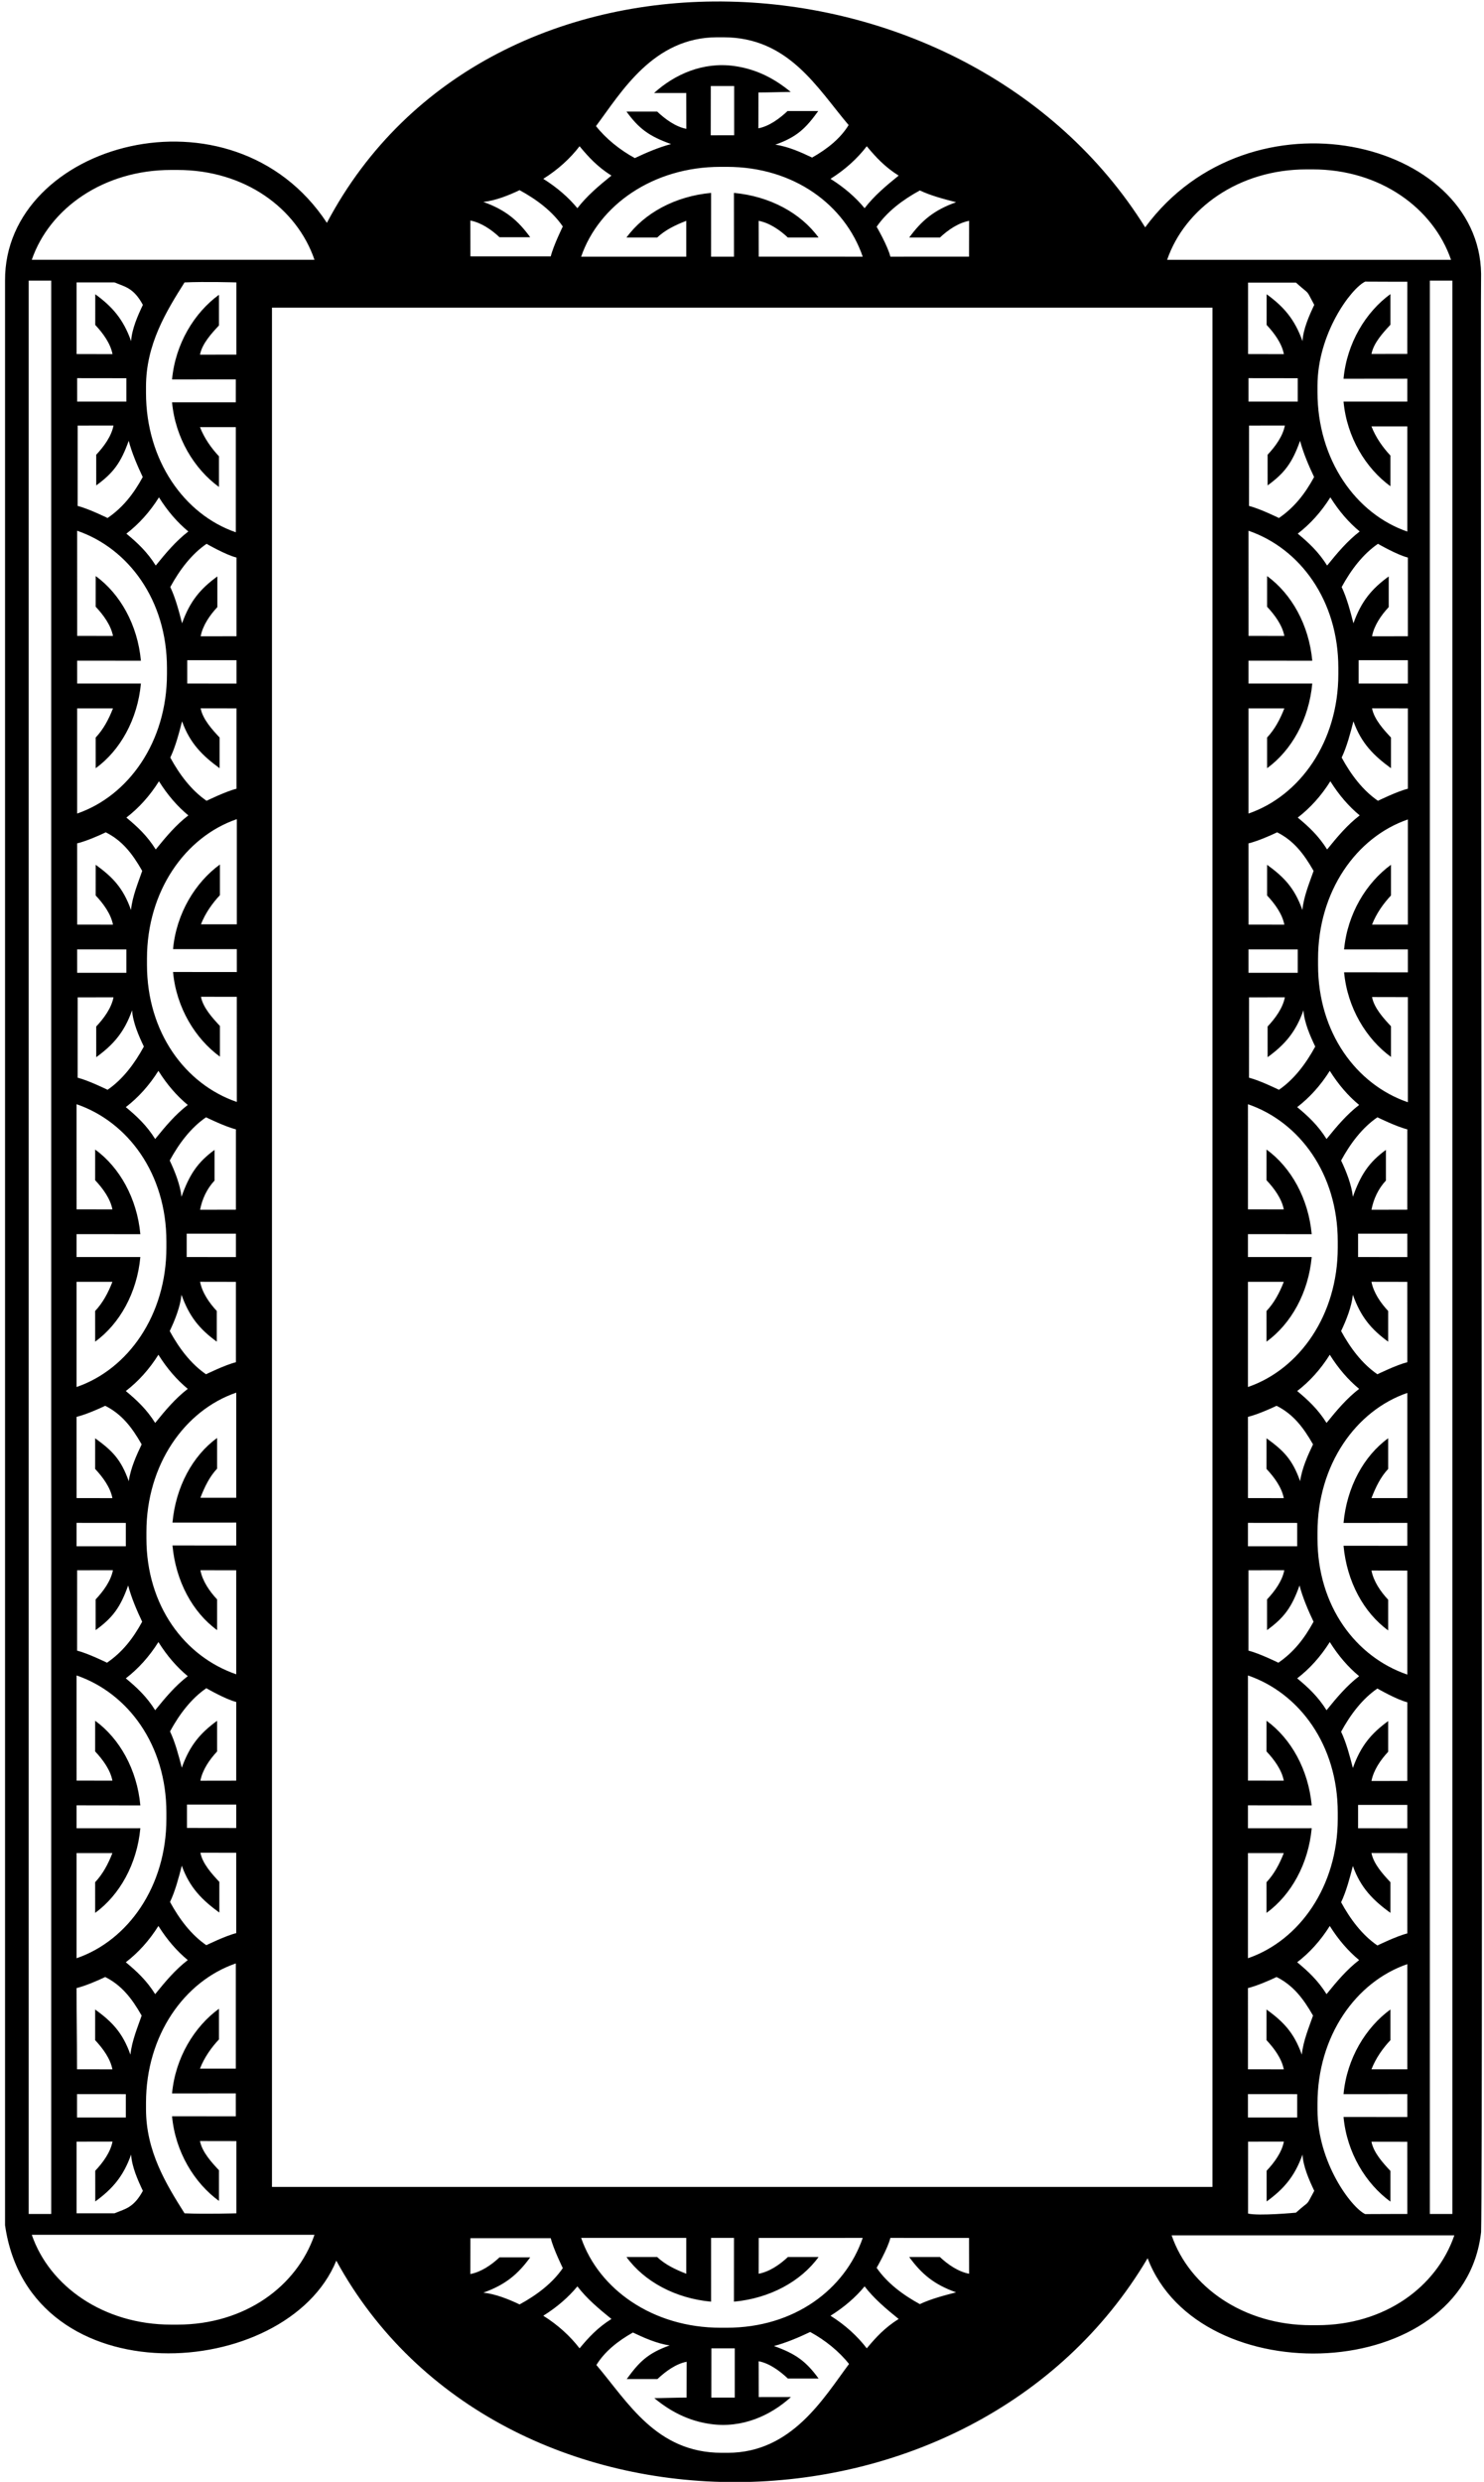 <?xml version="1.0" encoding="UTF-8"?>
<svg xmlns="http://www.w3.org/2000/svg" xmlns:xlink="http://www.w3.org/1999/xlink" width="381pt" height="637pt" viewBox="0 0 381 637" version="1.1">
<g id="surface1">
<path style=" stroke:none;fill-rule:nonzero;fill:rgb(0%,0%,0%);fill-opacity:1;" d="M 380.254 70.289 C 379.816 36.023 321.109 21.621 294.008 58.352 C 247.738 -15.82 125.566 -21.605 83.926 57.195 C 59.66 20.359 1.07 36.738 1.297 72.023 C 1.297 89.375 1.297 571.129 1.297 571.129 C 7.656 615.52 73.617 611.316 86.344 580.227 C 127.98 656.426 249.527 655.793 294.637 579.598 C 307.879 614.449 375.922 611.93 380.254 572.863 C 380.828 552.043 380.004 78.777 380.254 70.289 Z M 335.43 43.473 L 337.023 43.473 C 354.348 43.473 368 53.449 372.539 66.691 C 364.109 66.691 308.078 66.691 299.645 66.691 C 304.191 53.449 318.105 43.473 335.43 43.473 Z M 372.879 72.023 L 372.879 568.238 L 367.094 568.238 L 367.094 72.023 Z M 345.082 243.688 C 348.207 243.688 361.453 243.68 361.453 243.68 L 361.453 249.562 C 361.453 249.562 348.207 249.547 345.082 249.547 C 345.926 258.719 350.812 266.684 357.117 271.273 L 357.117 263.398 C 355.176 261.328 352.781 258.684 352.254 255.902 L 361.453 255.922 C 361.453 255.922 361.453 274.473 361.453 282.902 C 348.215 278.363 338.395 265.023 338.395 247.703 L 338.395 246.109 C 338.395 228.785 348.215 214.871 361.453 210.32 C 361.453 218.754 361.453 237.316 361.453 237.316 L 352.254 237.316 C 353.359 234.453 355.176 231.906 357.117 229.836 L 357.117 221.957 C 350.812 226.547 345.926 234.516 345.082 243.688 Z M 344.938 390.875 C 348.062 390.875 354.234 390.871 361.309 390.867 C 361.312 392.82 361.312 394.785 361.312 396.75 C 354.23 396.738 348.062 396.734 344.938 396.734 C 345.781 405.906 350.09 413.871 356.395 418.461 L 356.395 410.586 C 354.453 408.516 352.637 405.871 352.109 403.09 L 361.305 403.105 C 361.305 403.105 361.312 421.371 361.312 429.801 C 348.07 425.262 338.25 412.215 338.25 394.891 L 338.25 393.297 C 338.25 375.973 348.07 362.059 361.312 357.508 C 361.312 365.941 361.312 384.504 361.312 384.504 L 352.109 384.504 C 353.219 381.641 354.453 379.094 356.395 377.02 L 356.395 369.145 C 350.09 373.734 345.781 381.703 344.938 390.875 Z M 344.938 537.484 C 348.062 537.484 354.234 537.477 361.309 537.477 C 361.312 539.43 361.312 541.395 361.312 543.359 C 354.23 543.348 348.062 543.344 344.938 543.344 C 345.781 552.516 350.668 560.48 356.977 565.07 L 356.977 557.195 C 355.031 555.125 352.637 552.48 352.109 549.699 L 361.305 549.715 L 361.312 568.242 C 361.312 568.242 353.215 568.238 350.484 568.27 C 346.852 566.504 338.25 554.965 338.25 541.496 L 338.25 539.906 C 338.25 522.582 348.07 508.664 361.312 504.117 C 361.312 512.551 361.312 531.109 361.312 531.109 L 352.109 531.109 C 353.219 528.25 355.031 525.703 356.977 523.629 L 356.977 515.754 C 350.668 520.344 345.781 528.312 344.938 537.484 Z M 325.164 490.965 C 331.473 486.375 335.926 478.406 336.766 469.234 C 333.645 469.234 327.473 469.238 320.395 469.242 C 320.395 467.289 320.395 465.324 320.395 463.359 C 327.473 463.371 333.645 463.379 336.766 463.379 C 335.926 454.203 331.473 446.238 325.164 441.648 L 325.16 449.523 C 327.105 451.594 329.07 454.238 329.598 457.02 L 320.398 457.004 C 320.398 457.004 320.395 438.453 320.395 430.02 C 333.633 434.562 343.453 447.898 343.453 465.223 L 343.453 466.812 C 343.453 484.137 333.633 498.055 320.395 502.602 C 320.395 494.168 320.395 475.605 320.395 475.605 L 329.598 475.605 C 328.488 478.469 327.105 481.016 325.16 483.09 Z M 325.164 344.355 C 331.473 339.766 335.926 331.801 336.766 322.629 C 333.645 322.629 320.395 322.633 320.395 322.633 L 320.395 316.754 C 320.395 316.754 333.645 316.77 336.766 316.77 C 335.926 307.598 331.473 299.629 325.164 295.039 L 325.16 302.914 C 327.105 304.984 329.07 307.629 329.598 310.41 L 320.398 310.395 C 320.398 310.395 320.395 291.844 320.395 283.41 C 333.633 287.953 343.453 301.289 343.453 318.613 L 343.453 320.203 C 343.453 337.527 333.633 351.445 320.395 355.992 C 320.395 347.559 320.395 328.996 320.395 328.996 L 329.598 328.996 C 328.488 331.859 327.105 334.41 325.16 336.48 Z M 344.938 97.211 C 348.062 97.211 354.23 97.207 361.312 97.195 C 361.312 99.156 361.312 101.121 361.309 103.074 C 354.234 103.074 348.062 103.07 344.938 103.07 C 345.781 112.242 350.668 120.207 356.977 124.797 L 356.977 116.922 C 355.031 114.852 353.219 112.301 352.109 109.441 L 361.312 109.441 C 361.312 109.441 361.312 128 361.312 136.434 C 348.07 131.887 338.25 117.969 338.25 100.648 L 338.25 99.055 C 338.25 85.586 346.852 74.047 350.484 72.281 C 353.215 72.312 361.312 72.309 361.312 72.309 L 361.305 90.836 L 352.109 90.852 C 352.637 88.07 355.031 85.43 356.977 83.355 L 356.977 75.48 C 350.668 80.07 345.781 88.039 344.938 97.211 Z M 341.551 127.652 C 343.766 131.188 346.27 134.082 349.086 136.41 C 345.914 138.855 343.383 141.859 340.723 145.152 C 338.504 141.621 336 139.305 333.184 136.969 C 336.355 134.531 339.184 131.422 341.551 127.652 Z M 328.352 279.707 C 328.352 279.707 323.422 277.285 320.672 276.609 C 320.672 274.152 320.68 255.984 320.68 255.984 L 329.875 255.969 C 329.348 258.75 327.383 261.395 325.441 263.465 L 325.445 271.34 C 329.793 268.176 332.641 264.973 334.648 259.305 C 334.852 262.441 336.348 265.836 337.672 268.613 C 335.289 272.992 332.238 277.047 328.352 279.707 Z M 341.406 274.844 C 343.621 278.375 346.129 281.27 348.941 283.598 C 345.773 286.039 343.238 289.047 340.574 292.34 C 338.359 288.809 335.855 286.492 333.039 284.156 C 336.211 281.719 339.039 278.609 341.406 274.844 Z M 320.539 216.465 C 322.852 215.887 325.887 214.586 327.895 213.625 C 332.105 215.742 334.707 219.066 337.25 223.527 C 336.297 226.297 334.707 230.055 334.371 233.559 C 332.359 227.891 329.66 225.125 325.312 221.957 L 325.309 229.836 C 327.246 231.906 329.215 234.551 329.742 237.328 L 320.547 237.312 C 320.547 237.312 320.539 224.895 320.539 216.465 Z M 333.184 243.688 L 333.184 249.684 L 320.539 249.684 L 320.539 243.672 Z M 333.184 209.84 C 336.355 207.402 339.184 204.293 341.551 200.523 C 343.766 204.059 346.27 206.953 349.086 209.281 C 345.914 211.723 343.383 214.73 340.723 218.023 C 338.504 214.488 336 212.176 333.184 209.84 Z M 343.602 173.02 C 343.602 190.34 333.777 204.258 320.539 208.805 C 320.539 200.371 320.539 181.812 320.539 181.812 L 329.742 181.812 C 328.633 184.672 327.246 187.223 325.309 189.293 L 325.312 197.168 C 331.617 192.578 336.07 184.613 336.91 175.441 C 333.785 175.441 320.539 175.445 320.539 175.445 L 320.539 169.566 C 320.539 169.566 333.785 169.582 336.91 169.582 C 336.07 160.41 331.617 152.441 325.312 147.852 L 325.309 155.727 C 327.246 157.801 329.215 160.441 329.742 163.223 L 320.547 163.207 C 320.547 163.207 320.539 144.656 320.539 136.223 C 333.777 140.766 343.602 154.102 343.602 171.426 Z M 325.445 124.586 C 329.793 121.422 331.773 118.797 333.781 113.133 C 334.586 116.238 336.059 119.66 337.383 122.438 C 335.004 126.816 332.238 130.293 328.352 132.953 C 328.352 132.953 323.422 130.531 320.672 129.859 C 320.672 127.398 320.672 118.605 320.68 109.23 C 327.746 109.23 329.875 109.215 329.875 109.215 C 329.348 111.996 327.383 114.641 325.441 116.711 Z M 333.184 103.074 L 320.539 103.074 L 320.539 97.062 L 333.184 97.078 Z M 334.398 87.555 C 332.387 81.891 329.543 78.688 325.191 75.52 L 325.188 83.398 C 327.133 85.469 329.098 88.113 329.621 90.895 C 329.621 90.895 327.496 90.879 320.426 90.875 C 320.422 81.504 320.422 72.535 320.422 72.535 L 332.727 72.535 C 336.625 76.062 335.039 73.871 337.422 78.25 C 336.098 81.027 334.602 84.422 334.398 87.555 Z M 328.207 426.75 C 328.207 426.75 323.277 424.328 320.527 423.652 C 320.527 421.195 320.527 412.398 320.531 403.027 C 327.605 403.027 329.73 403.012 329.73 403.012 C 329.203 405.793 327.238 408.438 325.297 410.508 L 325.301 418.383 C 329.648 415.219 331.629 412.594 333.637 406.926 C 334.438 410.031 335.914 413.457 337.238 416.234 C 334.855 420.613 332.094 424.09 328.207 426.75 Z M 341.406 421.449 C 343.621 424.984 346.129 427.879 348.941 430.207 C 345.773 432.648 343.238 435.652 340.574 438.949 C 338.359 435.414 335.855 433.102 333.039 430.766 C 336.211 428.328 339.039 425.219 341.406 421.449 Z M 348.941 356.469 C 345.773 358.91 343.238 361.914 340.574 365.211 C 338.359 361.676 335.855 359.363 333.039 357.023 C 336.211 354.59 339.039 351.48 341.406 347.711 C 343.621 351.246 346.129 354.141 348.941 356.469 Z M 327.746 360.812 C 331.961 362.93 334.562 366.254 337.105 370.715 C 335.781 373.492 334.273 376.809 333.793 380.168 C 331.781 374.5 329.516 372.312 325.164 369.145 L 325.16 377.02 C 327.105 379.094 329.07 381.734 329.598 384.516 C 329.598 384.516 327.469 384.5 320.398 384.5 C 320.395 375.129 320.395 372.086 320.395 363.652 C 322.707 363.074 325.742 361.77 327.746 360.812 Z M 333.039 390.871 L 333.039 396.867 L 320.395 396.867 L 320.395 390.859 Z M 327.746 507.422 C 331.961 509.535 334.562 512.863 337.105 517.324 C 336.152 520.094 334.562 523.852 334.227 527.355 C 332.219 521.688 329.516 518.922 325.164 515.754 L 325.16 523.629 C 327.105 525.703 329.07 528.344 329.598 531.125 C 329.598 531.125 327.469 531.109 320.398 531.109 C 320.395 521.738 320.395 518.691 320.395 510.262 C 322.707 509.684 325.742 508.379 327.746 507.422 Z M 333.039 537.48 L 333.039 543.477 L 320.395 543.477 L 320.395 537.469 Z M 320.426 549.676 C 327.496 549.676 329.621 549.66 329.621 549.66 C 329.098 552.438 327.133 555.082 325.188 557.152 L 325.191 565.031 C 329.543 561.863 332.387 558.664 334.398 552.996 C 334.602 556.133 336.098 559.527 337.422 562.301 C 335.039 566.68 336.625 564.371 332.727 567.902 C 332.727 567.902 323.172 568.805 320.422 568.133 C 320.422 565.676 320.422 559.047 320.426 549.676 Z M 333.039 503.633 C 336.211 501.199 339.039 498.09 341.406 494.32 C 343.621 497.855 346.129 500.746 348.941 503.078 C 345.773 505.52 343.238 508.523 340.574 511.82 C 338.359 508.285 335.855 505.973 333.039 503.633 Z M 353.633 499.328 C 349.746 496.668 346.691 492.617 344.312 488.238 C 345.637 485.461 346.531 482.035 347.336 478.93 C 349.344 484.598 352.625 487.797 356.977 490.965 L 356.977 483.09 C 355.031 481.016 352.637 478.375 352.109 475.594 C 352.109 475.594 354.234 475.609 361.305 475.609 C 361.312 484.98 361.312 493.777 361.312 496.234 C 358.559 496.91 353.633 499.328 353.633 499.328 Z M 348.668 469.238 L 348.668 463.242 L 361.309 463.242 L 361.312 469.254 Z M 361.305 457.094 C 354.234 457.094 352.109 457.113 352.109 457.113 C 352.637 454.332 354.453 451.688 356.395 449.617 L 356.395 441.738 C 352.047 444.906 349.344 448.109 347.336 453.773 C 346.531 450.668 345.637 447.246 344.312 444.469 C 346.691 440.09 349.746 436.035 353.633 433.375 C 353.633 433.375 358.559 436.23 361.312 436.902 C 361.312 439.363 361.312 447.723 361.305 457.094 Z M 353.633 352.723 C 349.746 350.059 346.691 346.008 344.312 341.629 C 345.637 338.852 346.996 335.457 347.336 332.32 C 349.344 337.988 352.047 341.191 356.395 344.355 L 356.395 336.48 C 354.453 334.41 352.637 331.766 352.109 328.984 C 352.109 328.984 354.234 329 361.305 329 C 361.312 338.371 361.312 347.168 361.312 349.629 C 358.559 350.301 353.633 352.723 353.633 352.723 Z M 348.668 322.629 L 348.668 316.633 L 361.309 316.633 L 361.312 322.645 Z M 361.305 310.484 C 354.234 310.488 352.109 310.504 352.109 310.504 C 352.637 307.723 353.875 305.078 355.816 303.008 L 355.816 295.133 C 351.469 298.297 349.344 301.5 347.336 307.164 C 346.996 304.082 345.637 300.637 344.312 297.859 C 346.691 293.48 349.746 289.426 353.633 286.766 C 353.633 286.766 358.559 289.188 361.312 289.859 C 361.312 292.32 361.312 301.113 361.305 310.484 Z M 353.777 205.535 C 349.891 202.871 346.836 198.82 344.457 194.441 C 345.781 191.664 346.676 188.238 347.48 185.133 C 349.488 190.801 352.77 194.004 357.117 197.168 L 357.117 189.293 C 355.176 187.223 352.781 184.578 352.254 181.797 L 361.453 181.812 C 361.453 181.812 361.453 199.98 361.453 202.438 C 358.703 203.113 353.777 205.535 353.777 205.535 Z M 348.812 175.441 L 348.812 169.445 L 361.453 169.445 L 361.453 175.457 Z M 352.254 163.316 C 352.781 160.535 354.598 157.891 356.539 155.82 L 356.539 147.945 C 352.191 151.109 349.488 154.312 347.48 159.98 C 346.676 156.871 345.781 153.449 344.457 150.672 C 346.836 146.293 349.891 142.238 353.777 139.578 C 353.777 139.578 358.703 142.434 361.453 143.105 C 361.453 145.566 361.453 163.301 361.453 163.301 Z M 245.469 51.906 C 239.805 53.914 236.602 56.617 233.434 60.969 L 241.312 60.969 C 243.383 59.027 246.027 57.211 248.805 56.68 C 248.805 56.68 248.789 58.809 248.789 65.879 C 239.418 65.883 231.055 65.883 228.598 65.883 C 227.926 63.133 225.07 58.203 225.07 58.203 C 227.73 54.316 231.785 51.266 236.16 48.883 C 238.941 50.207 242.363 51.105 245.469 51.906 Z M 222.535 37.535 C 224.871 40.352 227.188 42.855 230.719 45.07 C 227.426 47.734 224.422 50.27 221.977 53.438 C 219.648 50.621 216.754 48.117 213.223 45.898 C 216.988 43.535 220.098 40.703 222.535 37.535 Z M 188.43 49.512 C 188.43 52.637 188.434 58.805 188.441 65.883 C 186.48 65.883 184.516 65.883 182.562 65.883 C 182.562 58.805 182.566 52.637 182.566 49.512 C 173.398 50.352 165.43 54.66 160.84 60.969 L 168.715 60.969 C 170.785 59.027 173.336 57.789 176.195 56.68 L 176.195 65.883 C 176.195 65.883 157.637 65.883 149.203 65.883 C 153.754 52.645 167.668 42.82 184.992 42.82 L 186.586 42.82 C 203.906 42.82 216.953 52.645 221.496 65.883 C 213.062 65.883 194.801 65.879 194.801 65.879 L 194.785 56.68 C 197.566 57.211 200.211 59.027 202.281 60.969 L 210.156 60.969 C 205.566 54.66 197.598 50.352 188.43 49.512 Z M 182.473 34.723 L 182.488 22.078 L 188.484 22.078 L 188.484 34.719 Z M 184.152 9.566 L 185.699 9.566 C 202.504 9.566 209.785 22.574 217.875 32.102 C 215.758 35.539 212.469 38.188 208.504 40.441 C 205.727 39.121 202.414 37.613 199.055 37.133 C 204.719 35.121 206.91 32.855 210.074 28.504 L 202.199 28.5 C 200.129 30.441 197.484 32.406 194.703 32.934 C 194.703 32.934 194.723 30.809 194.723 23.738 C 197.773 23.738 200.895 23.598 203.008 23.598 C 198.953 20.254 194.34 17.762 188.555 16.949 C 180.48 15.812 173.188 19.09 167.926 23.875 C 170.375 23.879 173.516 23.871 176.191 23.871 C 176.191 30.941 176.211 33.066 176.211 33.066 C 173.43 32.539 170.785 30.574 168.715 28.637 L 160.84 28.637 C 164.004 32.988 166.629 34.965 172.293 36.977 C 169.188 37.777 165.766 39.254 162.988 40.578 C 159.129 38.477 155.535 35.566 153.016 32.363 C 159.473 23.734 167.68 9.566 184.152 9.566 Z M 148.797 37.535 C 151.133 40.352 153.449 42.855 156.98 45.07 C 153.688 47.734 150.684 50.27 148.238 53.438 C 145.91 50.621 143.016 48.117 139.484 45.898 C 143.254 43.535 146.359 40.703 148.797 37.535 Z M 124.094 51.828 C 127.23 51.492 130.621 50.133 133.398 48.809 C 137.777 51.188 141.832 54.238 144.492 58.129 C 144.492 58.129 142.07 63.055 141.398 65.809 C 138.941 65.809 130.145 65.809 120.773 65.801 C 120.773 58.73 120.758 56.605 120.758 56.605 C 123.535 57.133 126.18 58.949 128.25 60.891 L 136.129 60.891 C 132.961 56.543 129.758 53.84 124.094 51.828 Z M 43.949 43.617 L 45.543 43.617 C 62.863 43.617 76.203 53.438 80.742 66.68 C 72.309 66.68 16.594 66.68 8.16 66.68 C 12.711 53.438 26.625 43.617 43.949 43.617 Z M 44.426 243.609 C 47.547 243.609 53.719 243.605 60.793 243.605 C 60.797 245.559 60.797 247.523 60.797 249.484 C 53.719 249.473 47.547 249.469 44.426 249.469 C 45.266 258.641 50.152 266.609 56.461 271.199 L 56.461 263.32 C 54.52 261.25 52.121 258.605 51.594 255.828 L 60.789 255.844 C 60.789 255.844 60.797 274.395 60.797 282.828 C 47.555 278.285 37.734 264.949 37.734 247.625 L 37.734 246.031 C 37.734 228.711 47.555 214.793 60.797 210.246 C 60.797 218.68 60.797 237.238 60.797 237.238 L 51.594 237.238 C 52.703 234.379 54.52 231.828 56.461 229.758 L 56.461 221.883 C 50.152 226.473 45.266 234.438 44.426 243.609 Z M 24.43 490.965 C 30.734 486.375 35.188 478.406 36.031 469.234 C 32.906 469.234 26.734 469.238 19.66 469.242 C 19.656 467.289 19.656 465.324 19.656 463.359 C 26.734 463.371 32.906 463.379 36.031 463.379 C 35.188 454.203 30.734 446.238 24.43 441.648 L 24.426 449.523 C 26.367 451.594 28.332 454.238 28.859 457.02 L 19.664 457.004 C 19.664 457.004 19.656 438.453 19.656 430.02 C 32.898 434.562 42.719 447.898 42.719 465.223 L 42.719 466.812 C 42.719 484.137 32.898 498.055 19.656 502.602 C 19.656 494.168 19.656 475.605 19.656 475.605 L 28.859 475.605 C 27.754 478.469 26.367 481.016 24.426 483.09 Z M 24.43 344.355 C 30.734 339.766 35.188 331.801 36.031 322.629 C 32.906 322.629 26.734 322.633 19.66 322.633 C 19.656 320.68 19.656 318.715 19.656 316.754 C 26.734 316.766 32.906 316.77 36.031 316.77 C 35.188 307.598 30.734 299.629 24.43 295.039 L 24.426 302.914 C 26.367 304.984 28.332 307.629 28.859 310.41 L 19.664 310.395 C 19.664 310.395 19.656 291.844 19.656 283.41 C 32.898 287.953 42.719 301.289 42.719 318.613 L 42.719 320.203 C 42.719 337.527 32.898 351.445 19.656 355.992 C 19.656 347.559 19.656 328.996 19.656 328.996 L 28.859 328.996 C 27.754 331.859 26.367 334.41 24.426 336.48 Z M 44.281 390.797 C 47.402 390.797 53.574 390.793 60.652 390.789 C 60.652 392.746 60.652 394.711 60.652 396.672 C 53.574 396.66 47.402 396.656 44.281 396.656 C 45.121 405.828 49.43 413.797 55.738 418.387 L 55.738 410.508 C 53.797 408.438 51.977 405.793 51.449 403.016 L 60.645 403.031 C 60.645 403.031 60.652 421.293 60.652 429.727 C 47.41 425.184 37.59 412.137 37.59 394.812 L 37.59 393.219 C 37.59 375.895 47.41 361.98 60.652 357.434 C 60.652 365.863 60.652 384.426 60.652 384.426 L 51.449 384.426 C 52.559 381.562 53.797 379.016 55.738 376.945 L 55.738 369.066 C 49.43 373.66 45.121 381.625 44.281 390.797 Z M 24.562 418.383 C 28.914 415.219 30.891 412.594 32.902 406.926 C 33.703 410.031 35.176 413.457 36.5 416.234 C 34.121 420.613 31.359 424.09 27.473 426.75 C 27.473 426.75 22.543 424.328 19.789 423.652 C 19.789 421.195 19.789 412.398 19.797 403.027 C 26.867 403.027 28.992 403.012 28.992 403.012 C 28.465 405.793 26.5 408.438 24.559 410.508 Z M 51.371 328.984 C 51.371 328.984 53.5 329 60.57 329 C 60.574 338.371 60.574 347.168 60.574 349.629 C 57.824 350.301 52.895 352.723 52.895 352.723 C 49.008 350.059 45.957 346.008 43.574 341.629 C 44.898 338.852 46.262 335.457 46.598 332.32 C 48.605 337.988 51.309 341.191 55.66 344.355 L 55.66 336.48 C 53.719 334.41 51.898 331.766 51.371 328.984 Z M 47.93 322.629 L 47.93 316.633 L 60.574 316.633 L 60.574 322.645 Z M 48.207 356.469 C 45.035 358.91 42.504 361.914 39.84 365.211 C 37.625 361.676 35.117 359.363 32.301 357.023 C 35.473 354.59 38.301 351.48 40.668 347.711 C 42.887 351.246 45.391 354.141 48.207 356.469 Z M 40.668 421.449 C 42.887 424.984 45.391 427.879 48.207 430.207 C 45.035 432.648 42.504 435.652 39.84 438.949 C 37.625 435.414 35.117 433.102 32.301 430.766 C 35.473 428.328 38.301 425.219 40.668 421.449 Z M 51.449 475.516 C 51.449 475.516 53.574 475.531 60.645 475.531 C 60.652 484.902 60.652 493.699 60.652 496.16 C 57.902 496.832 52.973 499.254 52.973 499.254 C 49.086 496.594 46.031 492.539 43.652 488.16 C 44.977 485.383 45.871 481.961 46.676 478.855 C 48.684 484.52 51.965 487.723 56.316 490.887 L 56.316 483.012 C 54.375 480.941 51.977 478.297 51.449 475.516 Z M 48.008 469.16 L 48.008 463.164 L 60.652 463.164 L 60.652 469.176 Z M 60.645 457.02 C 53.574 457.02 51.449 457.035 51.449 457.035 C 51.977 454.254 53.797 451.609 55.738 449.539 L 55.738 441.664 C 51.387 444.828 48.684 448.031 46.676 453.699 C 45.871 450.594 44.977 447.168 43.652 444.391 C 46.031 440.012 49.086 435.961 52.973 433.297 C 52.973 433.297 57.902 436.152 60.652 436.828 C 60.652 439.285 60.652 447.648 60.645 457.02 Z M 60.57 310.484 C 53.5 310.488 51.371 310.504 51.371 310.504 C 51.898 307.723 53.141 305.078 55.082 303.008 L 55.082 295.133 C 50.73 298.297 48.605 301.5 46.598 307.164 C 46.262 304.082 44.898 300.637 43.574 297.859 C 45.957 293.48 49.008 289.426 52.895 286.766 C 52.895 286.766 57.824 289.188 60.574 289.859 C 60.574 292.32 60.574 301.113 60.57 310.484 Z M 39.84 292.34 C 37.625 288.809 35.117 286.492 32.301 284.156 C 35.473 281.719 38.301 278.609 40.668 274.844 C 42.887 278.375 45.391 281.27 48.207 283.598 C 45.035 286.039 42.504 289.047 39.84 292.34 Z M 27.617 279.707 C 27.617 279.707 22.688 277.285 19.934 276.609 C 19.934 274.152 19.934 265.355 19.941 255.984 C 27.012 255.984 29.137 255.969 29.137 255.969 C 28.609 258.75 26.645 261.395 24.703 263.465 L 24.707 271.34 C 29.059 268.176 31.902 264.973 33.914 259.305 C 34.117 262.441 35.609 265.836 36.934 268.613 C 34.555 272.992 31.504 277.047 27.617 279.707 Z M 24.574 197.168 C 30.883 192.578 35.332 184.613 36.176 175.441 C 33.051 175.441 26.883 175.445 19.805 175.445 C 19.801 173.492 19.801 171.527 19.801 169.566 C 26.883 169.578 33.051 169.582 36.176 169.582 C 35.332 160.41 30.883 152.441 24.574 147.852 L 24.57 155.727 C 26.512 157.801 28.477 160.441 29.004 163.223 L 19.809 163.207 C 19.809 163.207 19.801 144.656 19.801 136.223 C 33.043 140.766 42.863 154.102 42.863 171.426 L 42.863 173.02 C 42.863 190.34 33.043 204.258 19.801 208.805 C 19.801 200.371 19.801 181.812 19.801 181.812 L 29.004 181.812 C 27.898 184.672 26.512 187.223 24.57 189.293 Z M 24.707 124.586 C 29.059 121.422 31.035 118.797 33.043 113.133 C 33.848 116.238 35.324 119.66 36.648 122.438 C 34.266 126.816 31.504 130.293 27.617 132.953 C 27.617 132.953 22.688 130.531 19.934 129.859 C 19.934 127.398 19.934 118.605 19.941 109.23 C 27.012 109.23 29.137 109.215 29.137 109.215 C 28.609 111.996 26.645 114.641 24.703 116.711 Z M 32.445 103.074 L 19.805 103.074 L 19.801 97.062 L 32.445 97.078 Z M 27.156 213.625 C 31.367 215.742 33.973 219.066 36.512 223.527 C 35.562 226.297 33.973 230.055 33.633 233.559 C 31.625 227.891 28.926 225.125 24.574 221.957 L 24.57 229.836 C 26.512 231.906 28.477 234.551 29.004 237.328 C 29.004 237.328 26.879 237.312 19.809 237.312 C 19.801 227.941 19.801 224.895 19.801 216.465 C 22.117 215.887 25.152 214.586 27.156 213.625 Z M 32.445 243.688 L 32.445 249.684 L 19.805 249.684 L 19.801 243.672 Z M 32.445 209.84 C 35.617 207.402 38.449 204.293 40.812 200.523 C 43.031 204.059 45.535 206.953 48.352 209.281 C 45.18 211.723 42.648 214.73 39.984 218.023 C 37.77 214.488 35.262 212.176 32.445 209.84 Z M 43.719 194.441 C 45.043 191.664 45.941 188.238 46.742 185.133 C 48.754 190.801 52.031 194.004 56.383 197.168 L 56.383 189.293 C 54.441 187.223 52.043 184.578 51.516 181.797 C 51.516 181.797 53.645 181.812 60.715 181.812 C 60.719 191.184 60.719 199.98 60.719 202.438 C 57.969 203.113 53.039 205.535 53.039 205.535 C 49.152 202.871 46.102 198.82 43.719 194.441 Z M 48.074 175.441 L 48.074 169.445 L 60.719 169.445 L 60.719 175.457 Z M 60.715 163.301 C 53.645 163.301 51.516 163.316 51.516 163.316 C 52.043 160.535 53.863 157.891 55.805 155.82 L 55.805 147.945 C 51.453 151.109 48.754 154.312 46.742 159.98 C 45.941 156.871 45.043 153.449 43.719 150.672 C 46.102 146.293 49.152 142.238 53.039 139.578 C 53.039 139.578 57.969 142.434 60.719 143.105 C 60.719 145.566 60.719 153.93 60.715 163.301 Z M 60.688 91.02 L 51.344 91.035 C 51.871 88.254 54.266 85.613 56.211 83.539 L 56.211 75.664 C 49.902 80.254 45.016 88.223 44.172 97.395 C 47.297 97.395 53.465 97.391 60.547 97.379 C 60.547 99.34 60.547 101.305 60.543 103.258 C 53.469 103.258 47.297 103.254 44.172 103.254 C 45.016 112.426 49.902 120.391 56.211 124.98 L 56.211 117.105 C 54.266 115.035 52.453 112.484 51.344 109.625 L 60.547 109.625 C 60.547 109.625 60.547 128.184 60.547 136.617 C 47.305 132.07 37.484 118.152 37.484 100.828 L 37.484 99.238 C 37.484 88.441 42.605 80.027 47.379 72.484 C 52.66 72.246 60.688 72.484 60.688 72.484 Z M 40.812 127.652 C 43.031 131.188 45.535 134.082 48.352 136.41 C 45.18 138.855 42.648 141.859 39.984 145.152 C 37.77 141.621 35.262 139.305 32.445 136.969 C 35.617 134.531 38.449 131.422 40.812 127.652 Z M 33.66 87.555 C 31.652 81.891 28.805 78.688 24.457 75.52 L 24.453 83.398 C 26.395 85.469 28.359 88.113 28.887 90.895 L 19.664 90.875 L 19.664 72.484 L 29.391 72.484 C 32.129 73.625 34.305 73.871 36.684 78.25 C 35.359 81.027 33.863 84.422 33.66 87.555 Z M 27.012 360.812 C 31.223 362.93 33.828 366.254 36.367 370.715 C 35.043 373.492 33.539 376.809 33.055 380.168 C 31.047 374.5 28.781 372.312 24.43 369.145 L 24.426 377.02 C 26.367 379.094 28.332 381.734 28.859 384.516 C 28.859 384.516 26.734 384.5 19.664 384.5 C 19.656 375.129 19.656 372.086 19.656 363.652 C 21.973 363.074 25.008 361.77 27.012 360.812 Z M 32.301 390.871 L 32.301 396.867 L 19.66 396.867 L 19.656 390.859 Z M 27.012 507.422 C 31.223 509.535 33.828 512.863 36.367 517.324 C 35.418 520.094 33.828 523.852 33.488 527.355 C 31.48 521.688 28.781 518.922 24.43 515.754 L 24.426 523.629 C 26.367 525.703 28.332 528.344 28.859 531.125 C 28.859 531.125 26.844 531.109 19.773 531.109 C 19.766 521.738 19.656 518.691 19.656 510.262 C 21.973 509.684 25.008 508.379 27.012 507.422 Z M 32.301 537.48 L 32.301 543.477 L 19.773 543.477 L 19.773 537.469 Z M 19.664 549.676 L 28.887 549.66 C 28.359 552.438 26.395 555.082 24.453 557.152 L 24.457 565.031 C 28.805 561.863 31.652 558.664 33.66 552.996 C 33.863 556.133 35.359 559.527 36.684 562.301 C 34.305 566.68 32.129 566.926 29.391 568.07 L 19.664 568.07 Z M 32.301 503.633 C 35.473 501.199 38.301 498.09 40.668 494.32 C 42.887 497.855 45.391 500.746 48.207 503.078 C 45.035 505.52 42.504 508.523 39.84 511.82 C 37.625 508.285 35.117 505.973 32.301 503.633 Z M 37.484 539.723 C 37.484 522.398 47.305 508.48 60.547 503.934 C 60.547 512.367 60.547 530.93 60.547 530.93 L 51.344 530.93 C 52.453 528.066 54.266 525.52 56.211 523.445 L 56.211 515.57 C 49.902 520.16 45.016 528.129 44.172 537.301 C 47.297 537.301 53.469 537.297 60.543 537.293 C 60.547 539.246 60.547 541.211 60.547 543.176 C 53.465 543.164 47.297 543.16 44.172 543.16 C 45.016 552.332 49.902 560.297 56.211 564.887 L 56.211 557.012 C 54.266 554.941 51.871 552.297 51.344 549.516 L 60.688 549.531 L 60.688 568.07 C 60.688 568.07 52.66 568.309 47.379 568.07 C 42.605 560.523 37.484 552.109 37.484 541.316 Z M 7.367 72.023 L 13.152 72.023 L 13.152 568.238 L 7.367 568.238 Z M 45.543 596.645 L 43.949 596.645 C 26.625 596.645 12.711 586.824 8.16 573.582 C 17.82 573.582 72.309 573.582 80.742 573.582 C 76.203 586.824 62.863 596.645 45.543 596.645 Z M 124.094 588.434 C 129.758 586.422 132.961 583.723 136.129 579.371 L 128.25 579.371 C 126.18 581.312 123.535 583.133 120.758 583.656 C 120.758 583.656 120.773 581.531 120.773 574.461 C 130.145 574.457 138.941 574.457 141.398 574.457 C 142.07 577.207 144.492 582.137 144.492 582.137 C 141.832 586.023 137.777 589.074 133.398 591.457 C 130.621 590.133 127.23 588.77 124.094 588.434 Z M 148.797 602.727 C 146.359 599.559 143.254 596.727 139.484 594.363 C 143.016 592.145 145.91 589.641 148.238 586.824 C 150.684 589.996 153.688 592.527 156.98 595.191 C 153.449 597.406 151.133 599.91 148.797 602.727 Z M 182.566 590.75 C 182.566 587.629 182.562 581.457 182.562 574.379 C 184.516 574.379 186.48 574.379 188.441 574.379 C 188.434 581.457 188.43 587.629 188.43 590.75 C 197.598 589.91 205.566 585.602 210.156 579.293 L 202.281 579.293 C 200.211 581.234 197.566 583.055 194.785 583.582 L 194.801 574.387 C 194.801 574.387 213.062 574.379 221.496 574.379 C 216.953 587.617 203.906 597.441 186.586 597.441 L 184.992 597.441 C 167.668 597.441 153.754 587.617 149.203 574.379 C 157.637 574.379 176.195 574.379 176.195 574.379 L 176.195 583.582 C 173.336 582.473 170.785 581.234 168.715 579.293 L 160.84 579.293 C 165.43 585.602 173.398 589.91 182.566 590.75 Z M 188.641 602.73 L 188.641 615.371 L 182.629 615.371 L 182.645 602.73 Z M 186.84 629.539 L 185.297 629.539 C 168.492 629.539 161.207 616.531 153.117 607.004 C 155.234 603.566 158.523 600.918 162.488 598.664 C 165.266 599.984 168.578 601.492 171.938 601.973 C 166.273 603.984 164.082 606.25 160.914 610.602 L 168.793 610.605 C 170.863 608.664 173.508 606.699 176.289 606.172 C 176.289 606.172 176.27 608.297 176.27 615.367 C 173.219 615.367 170.098 615.508 167.984 615.508 C 172.035 618.852 176.652 621.344 182.438 622.156 C 190.512 623.293 197.805 620.016 203.066 615.23 C 200.617 615.227 197.477 615.234 194.801 615.234 C 194.801 608.164 194.781 606.039 194.781 606.039 C 197.562 606.566 200.207 608.531 202.277 610.473 L 210.156 610.469 C 206.988 606.117 204.363 604.141 198.699 602.129 C 201.805 601.328 205.227 599.852 208.004 598.527 C 211.867 600.629 215.457 603.539 217.977 606.742 C 211.52 615.371 203.312 629.539 186.84 629.539 Z M 222.535 602.727 C 220.098 599.559 216.988 596.727 213.223 594.363 C 216.754 592.145 219.648 589.641 221.977 586.824 C 224.422 589.996 227.426 592.527 230.719 595.191 C 227.188 597.406 224.871 599.91 222.535 602.727 Z M 245.469 588.355 C 242.363 589.16 238.941 590.055 236.16 591.379 C 231.785 588.996 227.73 585.945 225.07 582.059 C 225.07 582.059 227.926 577.129 228.598 574.379 C 231.055 574.379 239.418 574.379 248.789 574.387 C 248.789 581.457 248.805 583.582 248.805 583.582 C 246.027 583.055 243.383 581.234 241.312 579.293 L 233.434 579.293 C 236.602 583.645 239.805 586.348 245.469 588.355 Z M 69.828 561.297 L 69.828 78.965 L 311.285 78.965 L 311.285 561.297 Z M 338.18 596.789 L 336.59 596.789 C 319.266 596.789 305.348 586.969 300.801 573.727 C 314.969 573.727 364.949 573.727 373.383 573.727 C 368.84 586.969 355.504 596.789 338.18 596.789 "/>
</g>
</svg>
